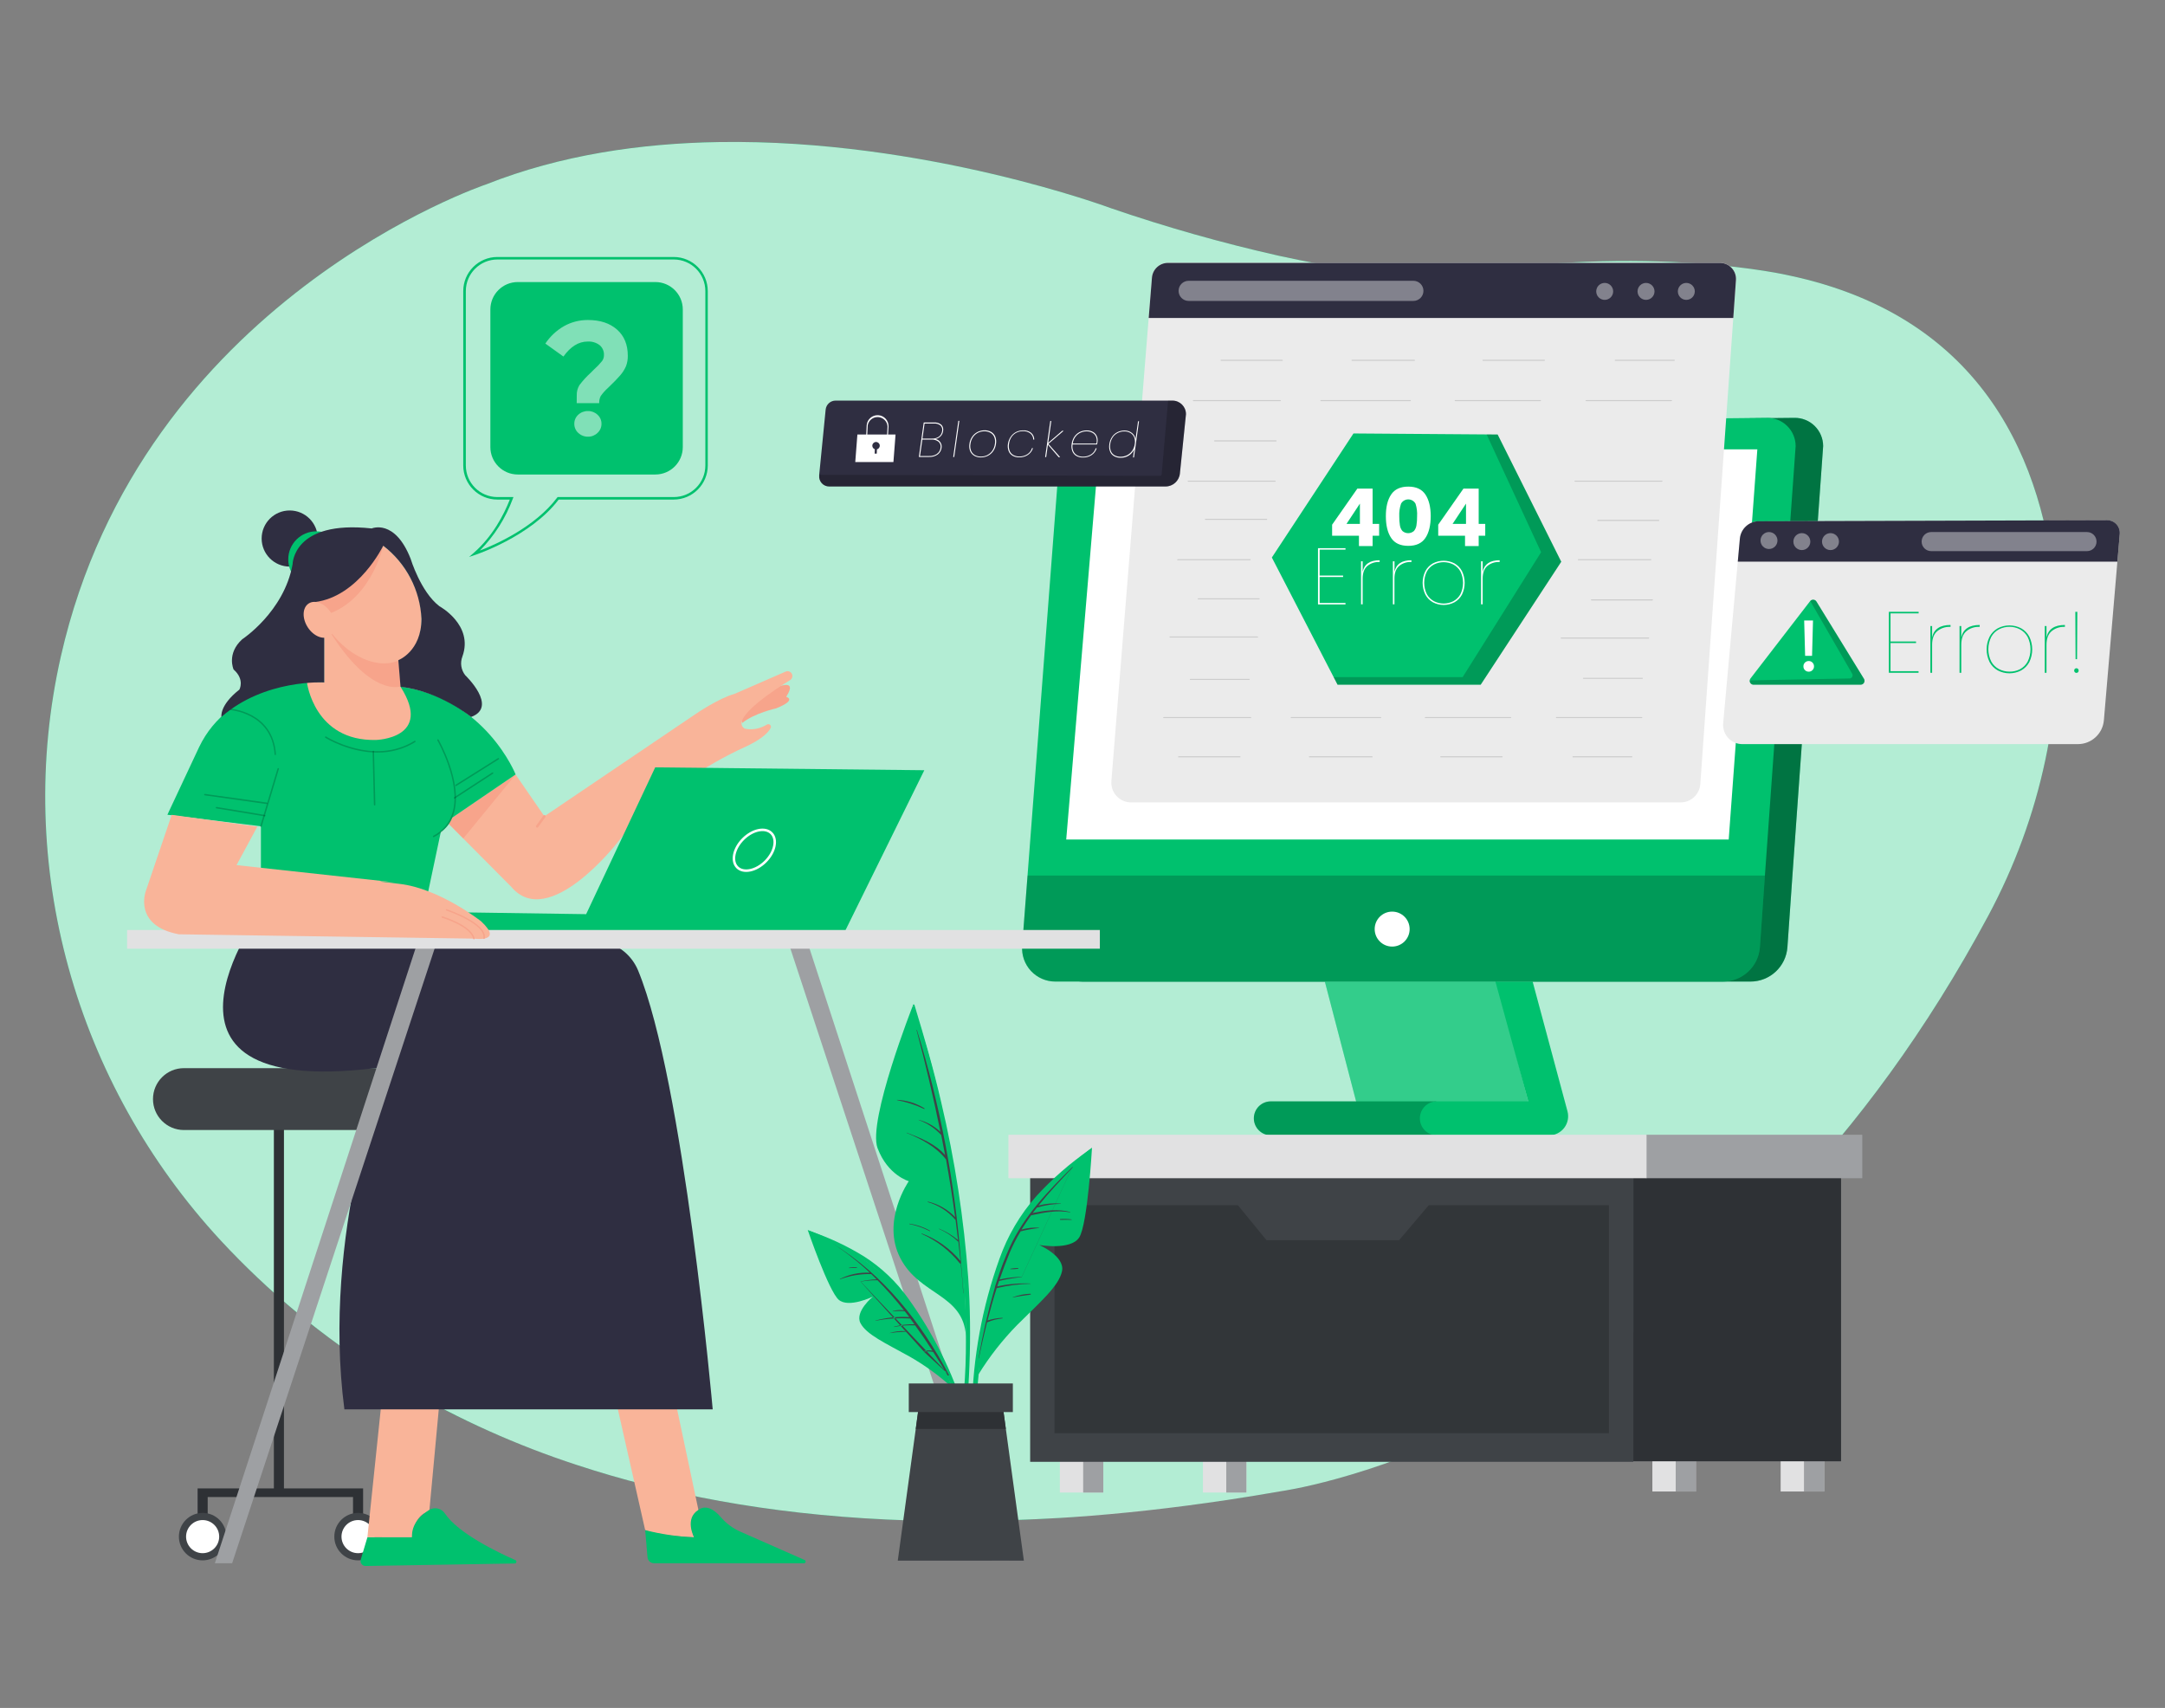 <?xml version="1.0" encoding="UTF-8" standalone="no"?>
<!DOCTYPE svg PUBLIC "-//W3C//DTD SVG 1.1//EN" "http://www.w3.org/Graphics/SVG/1.1/DTD/svg11.dtd">
<!-- Created with Vectornator (http://vectornator.io/) -->
<svg height="100%" stroke-miterlimit="10" style="fill-rule:nonzero;clip-rule:evenodd;stroke-linecap:round;stroke-linejoin:round;" version="1.1" viewBox="0 0 865.76 682.89" width="100%" xml:space="preserve" xmlns="http://www.w3.org/2000/svg" xmlns:xlink="http://www.w3.org/1999/xlink">
<rect x="0" y="0" width="865.76" height="682.89" fill="#808080" stroke="none"/>
<defs/>
<g id="Untitled">
<g fill="#000000" opacity="1" stroke="none">
<path d="M435.669 335.175L437.345 340.284L439.097 335.175L440.251 335.175L437.884 341.45L436.759 341.45L434.444 335.175L435.669 335.175Z"/>
<path d="M441.528 335.509L441.528 334.7C442.29 334.626 442.821 334.502 443.122 334.328C443.423 334.154 443.648 333.743 443.796 333.095L444.628 333.095L444.628 341.45L443.503 341.45L443.503 335.509L441.528 335.509Z"/>
</g>
<path d="M795.06 366.19C683.92 573.4 512.52 596.13 512.52 596.13C484.915 601.032 457.074 604.5 429.11 606.52C427.34 606.65 425.56 606.77 423.79 606.87C246.06 618 144.61 556.9 88.28 496C30.16 433.21 5.42 345.9 24.34 262.44C56.71 119.73 194.45 73.71 194.45 73.71C224.25 61.91 256.45 57.28 287.52 56.8C370 55.49 444.37 83.29 444.37 83.29C466.297 90.81 488.617 97.133 511.23 102.23C557.29 112.39 579.16 110.23 579.16 110.23C660.09 97.09 715.34 110.12 715.34 110.12C794.07 126.79 817.45 185.82 822 237.86C825.87 282.3 816.14 326.89 795.06 366.19Z" fill="#00c16e" fill-rule="nonzero" opacity="1" stroke="none"/>
<path d="M795.06 366.19C695.83 551.19 548.56 589.19 518.14 595.19C514.49 595.91 512.52 596.19 512.52 596.19C505.26 597.457 498.107 598.623 491.06 599.69L490.29 599.8C468.957 602.987 448.563 605.247 429.11 606.58C427.34 606.71 425.56 606.83 423.79 606.92C411.263 607.64 399.103 608.057 387.31 608.17L386.52 608.17C375.48 608.25 364.763 608.04 354.37 607.54C306.83 605.29 265.88 597.35 230.63 585.72C206.728 577.92 183.722 567.602 162 554.94C161.68 554.78 161.37 554.59 161.05 554.39C158.39 552.84 155.75 551.23 153.18 549.62C129.268 534.7 107.443 516.669 88.28 496C30.16 433.21 5.42 345.9 24.34 262.44C56.71 119.73 194.45 73.71 194.45 73.71C224.25 61.91 256.45 57.28 287.53 56.8C370 55.49 444.37 83.29 444.37 83.29C466.297 90.81 488.617 97.133 511.23 102.23C557.29 112.39 579.16 110.23 579.16 110.23C660.09 97.09 715.35 110.12 715.35 110.12C794.07 126.74 817.45 185.77 821.99 237.81C825.87 282.3 816.14 326.89 795.06 366.19Z" fill="#ffffff" fill-rule="nonzero" opacity="0.7" stroke="none"/>
<path d="M729.06 178.33L716.77 350.07L714.77 378.71C714.219 386.46 707.769 392.464 700 392.46L433 392.46C429.307 392.462 425.779 390.925 423.265 388.22C420.751 385.514 419.477 381.883 419.75 378.2L421.9 350.07L434.57 184.24C435.187 176.149 441.886 169.871 450 169.78L717.59 167.07C720.608 167.03 723.517 168.197 725.67 170.311C727.824 172.425 729.044 175.312 729.06 178.33Z" fill="#00c16e" fill-rule="nonzero" opacity="1" stroke="none"/>
<path d="M729.06 178.33L716.77 350.07L714.77 378.71C714.219 386.46 707.769 392.464 700 392.46L433 392.46C429.307 392.462 425.779 390.925 423.265 388.22C420.751 385.514 419.477 381.883 419.75 378.2L421.9 350.07L434.57 184.24C435.187 176.149 441.886 169.871 450 169.78L717.59 167.07C720.608 167.03 723.517 168.197 725.67 170.311C727.824 172.425 729.044 175.312 729.06 178.33Z" fill="#000000" fill-rule="nonzero" opacity="0.4" stroke="none"/>
<path d="M423.82 582.78L441.2 582.78L441.2 582.78L441.2 596.77L441.2 596.77L423.82 596.77L423.82 596.77L423.82 582.78L423.82 582.78Z" fill="#e1e1e2" fill-rule="nonzero" opacity="1" stroke="none"/>
<path d="M433.15 582.78L441.2 582.78L441.2 582.78L441.2 596.77L441.2 596.77L433.15 596.77L433.15 596.77L433.15 582.78L433.15 582.78Z" fill="#9ea0a3" fill-rule="nonzero" opacity="1" stroke="none"/>
<path d="M481.05 582.78L498.43 582.78L498.43 582.78L498.43 596.77L498.43 596.77L481.05 596.77L481.05 596.77L481.05 582.78L481.05 582.78Z" fill="#e1e1e2" fill-rule="nonzero" opacity="1" stroke="none"/>
<path d="M490.37 582.78L498.42 582.78L498.42 582.78L498.42 596.77L498.42 596.77L490.37 596.77L490.37 596.77L490.37 582.78L490.37 582.78Z" fill="#9ea0a3" fill-rule="nonzero" opacity="1" stroke="none"/>
<path d="M660.77 582.36L678.15 582.36L678.15 582.36L678.15 596.35L678.15 596.35L660.77 596.35L660.77 596.35L660.77 582.36L660.77 582.36Z" fill="#e1e1e2" fill-rule="nonzero" opacity="1" stroke="none"/>
<path d="M670.1 582.36L678.15 582.36L678.15 582.36L678.15 596.35L678.15 596.35L670.1 596.35L670.1 596.35L670.1 582.36L670.1 582.36Z" fill="#9ea0a3" fill-rule="nonzero" opacity="1" stroke="none"/>
<path d="M712.06 582.36L729.44 582.36L729.44 582.36L729.44 596.35L729.44 596.35L712.06 596.35L712.06 596.35L712.06 582.36L712.06 582.36Z" fill="#e1e1e2" fill-rule="nonzero" opacity="1" stroke="none"/>
<path d="M721.39 582.36L729.44 582.36L729.44 582.36L729.44 596.35L729.44 596.35L721.39 596.35L721.39 596.35L721.39 582.36L721.39 582.36Z" fill="#9ea0a3" fill-rule="nonzero" opacity="1" stroke="none"/>
<path d="M411.95 467.91L653.14 467.91L653.14 467.91L653.14 584.48L653.14 584.48L411.95 584.48L411.95 584.48L411.95 467.91L411.95 467.91Z" fill="#3f4347" fill-rule="nonzero" opacity="1" stroke="none"/>
<path d="M653.14 467.49L736.22 467.49L736.22 467.49L736.22 584.27L736.22 584.27L653.14 584.27L653.14 584.27L653.14 467.49L653.14 467.49Z" fill="#2e3135" fill-rule="nonzero" opacity="1" stroke="none"/>
<path d="M598.57 392.46L529.79 392.46L542.95 442.89L611.82 443.12L598.57 392.46Z" fill="#00c16e" fill-rule="nonzero" opacity="1" stroke="none"/>
<path d="M598.57 392.46L529.79 392.46L542.95 442.89L555.759 442.933L611.82 443.12L598.57 392.46Z" fill="#ffffff" fill-rule="nonzero" opacity="0.2" stroke="none"/>
<path d="M658.23 453.71L744.7 453.71L744.7 453.71L744.7 471.09L744.7 471.09L658.23 471.09L658.23 471.09L658.23 453.71L658.23 453.71Z" fill="#9ea0a3" fill-rule="nonzero" opacity="1" stroke="none"/>
<path d="M571.33 481.9L559.47 495.89L506.48 495.89L495.04 481.9L421.7 481.9L421.7 573.03L643.39 573.03L643.39 481.9L571.33 481.9Z" fill="#000000" fill-rule="nonzero" opacity="0.2" stroke="none"/>
<path d="M508.18 440.36L574.3 440.36L574.3 440.36L574.3 453.92L574.3 453.92L508.18 453.92C504.436 453.92 501.4 450.884 501.4 447.14L501.4 447.14C501.4 443.396 504.436 440.36 508.18 440.36Z" fill="#00c16e" fill-rule="nonzero" opacity="1" stroke="none"/>
<path d="M508.18 440.36L574.3 440.36L574.3 440.36L574.3 453.92L574.3 453.92L508.18 453.92C504.436 453.92 501.4 450.884 501.4 447.14L501.4 447.14C501.4 443.396 504.436 440.36 508.18 440.36Z" fill="#000000" fill-rule="nonzero" opacity="0.2" stroke="none"/>
<path d="M598 392.46L611.14 440.36L574.59 440.36C570.834 440.36 567.79 443.404 567.79 447.16L567.79 447.16C567.796 450.912 570.838 453.95 574.59 453.95L619.44 453.95C621.816 453.95 624.057 452.845 625.503 450.96C626.949 449.075 627.436 446.625 626.82 444.33L612.88 392.46L598 392.46Z" fill="#00c16e" fill-rule="nonzero" opacity="1" stroke="none"/>
<path d="M718.06 178.33L707.741 322.53L705.77 350.07L703.77 378.71C703.219 386.46 696.769 392.464 689 392.46L422 392.46C418.307 392.462 414.779 390.925 412.265 388.22C409.751 385.514 408.477 381.883 408.75 378.2L410.9 350.07L423.57 184.24C424.187 176.149 430.886 169.871 439 169.78L706.59 167.07C709.608 167.03 712.517 168.197 714.67 170.311C716.824 172.425 718.044 175.312 718.06 178.33Z" fill="#00c16e" fill-rule="nonzero" opacity="1" stroke="none"/>
<path d="M705.77 350.07L703.77 378.71C703.219 386.46 696.769 392.464 689 392.46L422 392.46C418.307 392.462 414.779 390.925 412.265 388.22C409.751 385.514 408.477 381.883 408.75 378.2L410.9 350.07L705.77 350.07Z" fill="#000000" fill-rule="nonzero" opacity="0.2" stroke="none"/>
<path d="M549.72 371.48C549.72 367.62 552.85 364.49 556.71 364.49C560.57 364.49 563.7 367.62 563.7 371.48C563.7 375.34 560.57 378.47 556.71 378.47C552.85 378.47 549.72 375.34 549.72 371.48Z" fill="#ffffff" fill-rule="nonzero" opacity="1" stroke="none"/>
<path d="M426.37 335.66L691.29 335.66L702.74 179.67L439.51 179.67L426.37 335.66Z" fill="#ffffff" fill-rule="nonzero" opacity="1" stroke="none"/>
<path d="M694.19 112L693.12 127.15L679.94 313.49C679.646 317.62 676.21 320.82 672.07 320.82L452.3 320.82C450.097 320.821 447.994 319.902 446.499 318.284C445.004 316.665 444.254 314.496 444.43 312.3L459.35 127.11L460.65 110.98C460.921 107.641 463.71 105.069 467.06 105.07L687.78 105.07C689.573 105.067 691.286 105.814 692.503 107.131C693.721 108.447 694.332 110.213 694.19 112Z" fill="#ebebeb" fill-rule="nonzero" opacity="1" stroke="none"/>
<path d="M694.19 112L693.12 127.15L459.35 127.15L460.65 111.02C460.921 107.681 463.71 105.109 467.06 105.11L687.78 105.11C689.566 105.108 691.271 105.85 692.488 107.157C693.704 108.464 694.321 110.219 694.19 112Z" fill="#2f2e41" fill-rule="nonzero" opacity="1" stroke="none"/>
<path d="M475.33 112.27L565.19 112.27C567.416 112.27 569.22 114.074 569.22 116.3L569.22 116.29C569.22 118.516 567.416 120.32 565.19 120.32L475.33 120.32C473.104 120.32 471.3 118.516 471.3 116.29L471.3 116.3C471.3 114.074 473.104 112.27 475.33 112.27Z" fill="#ffffff" fill-rule="nonzero" opacity="0.4" stroke="none"/>
<path d="M638.31 116.51C638.31 114.638 639.828 113.12 641.7 113.12C643.572 113.12 645.09 114.638 645.09 116.51C645.09 118.382 643.572 119.9 641.7 119.9C639.828 119.9 638.31 118.382 638.31 116.51Z" fill="#ffffff" fill-rule="nonzero" opacity="0.4" stroke="none"/>
<path d="M654.84 116.51C654.84 114.638 656.358 113.12 658.23 113.12C660.102 113.12 661.62 114.638 661.62 116.51C661.62 118.382 660.102 119.9 658.23 119.9C656.358 119.9 654.84 118.382 654.84 116.51Z" fill="#ffffff" fill-rule="nonzero" opacity="0.4" stroke="none"/>
<path d="M670.95 116.51C670.95 114.638 672.468 113.12 674.34 113.12C676.212 113.12 677.73 114.638 677.73 116.51C677.73 118.382 676.212 119.9 674.34 119.9C672.468 119.9 670.95 118.382 670.95 116.51Z" fill="#ffffff" fill-rule="nonzero" opacity="0.4" stroke="none"/>
<path d="M669.46 144.28L645.92 144.28C645.863 144.28 645.808 144.257 645.768 144.215C645.728 144.173 645.707 144.117 645.71 144.06C645.71 143.944 645.804 143.85 645.92 143.85L669.46 143.85C669.548 143.831 669.638 143.867 669.689 143.942C669.739 144.016 669.739 144.114 669.689 144.188C669.638 144.263 669.548 144.299 669.46 144.28Z" fill="#cccccc" fill-rule="nonzero" opacity="1" stroke="none"/>
<path d="M617.64 144.28L593.1 144.28C593.012 144.299 592.922 144.263 592.871 144.188C592.821 144.114 592.821 144.016 592.871 143.942C592.922 143.867 593.012 143.831 593.1 143.85L617.64 143.85C617.741 143.872 617.813 143.961 617.813 144.065C617.813 144.169 617.741 144.258 617.64 144.28Z" fill="#cccccc" fill-rule="nonzero" opacity="1" stroke="none"/>
<path d="M565.65 144.28L540.65 144.28C540.593 144.28 540.538 144.257 540.498 144.215C540.458 144.173 540.437 144.117 540.44 144.06C540.44 143.944 540.534 143.85 540.65 143.85L565.65 143.85C565.751 143.872 565.823 143.961 565.823 144.065C565.823 144.169 565.751 144.258 565.65 144.28Z" fill="#cccccc" fill-rule="nonzero" opacity="1" stroke="none"/>
<path d="M512.83 144.28L488.25 144.28C488.149 144.258 488.077 144.169 488.077 144.065C488.077 143.961 488.149 143.872 488.25 143.85L512.83 143.85C512.931 143.872 513.003 143.961 513.003 144.065C513.003 144.169 512.931 144.258 512.83 144.28Z" fill="#cccccc" fill-rule="nonzero" opacity="1" stroke="none"/>
<path d="M652.51 302.81L629 302.81C628.899 302.788 628.827 302.699 628.827 302.595C628.827 302.491 628.899 302.402 629 302.38L652.55 302.38C652.607 302.38 652.662 302.403 652.702 302.445C652.742 302.487 652.763 302.543 652.76 302.6C652.761 302.663 652.734 302.724 652.685 302.765C652.637 302.805 652.572 302.822 652.51 302.81Z" fill="#cccccc" fill-rule="nonzero" opacity="1" stroke="none"/>
<path d="M600.68 302.81L576.14 302.81C576.024 302.81 575.93 302.716 575.93 302.6C575.927 302.543 575.948 302.487 575.988 302.445C576.028 302.403 576.083 302.38 576.14 302.38L600.68 302.38C600.737 302.38 600.792 302.403 600.832 302.445C600.872 302.487 600.893 302.543 600.89 302.6C600.89 302.716 600.796 302.81 600.68 302.81Z" fill="#cccccc" fill-rule="nonzero" opacity="1" stroke="none"/>
<path d="M548.69 302.81L523.69 302.81C523.602 302.829 523.512 302.793 523.461 302.718C523.411 302.644 523.411 302.546 523.461 302.472C523.512 302.397 523.602 302.361 523.69 302.38L548.69 302.38C548.747 302.38 548.802 302.403 548.842 302.445C548.882 302.487 548.903 302.543 548.9 302.6C548.9 302.716 548.806 302.81 548.69 302.81Z" fill="#cccccc" fill-rule="nonzero" opacity="1" stroke="none"/>
<path d="M495.87 302.81L471.3 302.81C471.184 302.81 471.09 302.716 471.09 302.6C471.087 302.543 471.108 302.487 471.148 302.445C471.188 302.403 471.243 302.38 471.3 302.38L495.87 302.38C495.927 302.38 495.982 302.403 496.022 302.445C496.062 302.487 496.083 302.543 496.08 302.6C496.08 302.716 495.986 302.81 495.87 302.81Z" fill="#cccccc" fill-rule="nonzero" opacity="1" stroke="none"/>
<path d="M668.4 160.38L634.27 160.38C634.154 160.38 634.06 160.286 634.06 160.17C634.06 160.054 634.154 159.96 634.27 159.96L668.4 159.96C668.516 159.96 668.61 160.054 668.61 160.17C668.61 160.286 668.516 160.38 668.4 160.38Z" fill="#cccccc" fill-rule="nonzero" opacity="1" stroke="none"/>
<path d="M616 160.38L581.9 160.38C581.784 160.38 581.69 160.286 581.69 160.17C581.69 160.054 581.784 159.96 581.9 159.96L616 159.96C616.116 159.96 616.21 160.054 616.21 160.17C616.21 160.286 616.116 160.38 616 160.38Z" fill="#cccccc" fill-rule="nonzero" opacity="1" stroke="none"/>
<path d="M564 160.38L528.21 160.38C528.094 160.38 528 160.286 528 160.17C528 160.054 528.094 159.96 528.21 159.96L564 159.96C564.116 159.96 564.21 160.054 564.21 160.17C564.21 160.286 564.116 160.38 564 160.38Z" fill="#cccccc" fill-rule="nonzero" opacity="1" stroke="none"/>
<path d="M512 160.38L477.23 160.38C477.114 160.38 477.02 160.286 477.02 160.17C477.02 160.054 477.114 159.96 477.23 159.96L512 159.96C512.116 159.96 512.21 160.054 512.21 160.17C512.21 160.286 512.116 160.38 512 160.38Z" fill="#cccccc" fill-rule="nonzero" opacity="1" stroke="none"/>
<path d="M656.54 287.12L622.4 287.12C622.284 287.12 622.19 287.026 622.19 286.91C622.195 286.796 622.286 286.705 622.4 286.7L656.54 286.7C656.654 286.705 656.745 286.796 656.75 286.91C656.75 287.026 656.656 287.12 656.54 287.12Z" fill="#cccccc" fill-rule="nonzero" opacity="1" stroke="none"/>
<path d="M604.1 287.12L570 287.12C569.884 287.12 569.79 287.026 569.79 286.91C569.79 286.794 569.884 286.7 570 286.7L604.1 286.7C604.218 286.7 604.315 286.792 604.32 286.91C604.32 286.967 604.297 287.022 604.255 287.062C604.213 287.102 604.157 287.123 604.1 287.12Z" fill="#cccccc" fill-rule="nonzero" opacity="1" stroke="none"/>
<path d="M552.11 287.12L516.35 287.12C516.293 287.123 516.237 287.102 516.195 287.062C516.153 287.022 516.13 286.967 516.13 286.91C516.135 286.792 516.232 286.7 516.35 286.7L552.11 286.7C552.228 286.7 552.325 286.792 552.33 286.91C552.33 286.967 552.307 287.022 552.265 287.062C552.223 287.102 552.167 287.123 552.11 287.12Z" fill="#cccccc" fill-rule="nonzero" opacity="1" stroke="none"/>
<path d="M500.13 287.12L465.36 287.12C465.244 287.12 465.15 287.026 465.15 286.91C465.155 286.796 465.246 286.705 465.36 286.7L500.13 286.7C500.244 286.705 500.335 286.796 500.34 286.91C500.34 287.026 500.246 287.12 500.13 287.12Z" fill="#cccccc" fill-rule="nonzero" opacity="1" stroke="none"/>
<path d="M509.87 192.6L475.11 192.6C475.009 192.578 474.937 192.489 474.937 192.385C474.937 192.281 475.009 192.192 475.11 192.17L509.87 192.17C509.958 192.151 510.048 192.187 510.099 192.262C510.149 192.336 510.149 192.434 510.099 192.508C510.048 192.583 509.958 192.619 509.87 192.6Z" fill="#cccccc" fill-rule="nonzero" opacity="1" stroke="none"/>
<path d="M499.91 224L470.91 224C470.809 223.978 470.737 223.889 470.737 223.785C470.737 223.681 470.809 223.592 470.91 223.57L499.91 223.57C500.026 223.57 500.12 223.664 500.12 223.78C500.123 223.837 500.102 223.893 500.062 223.935C500.022 223.977 499.967 224 499.91 224Z" fill="#cccccc" fill-rule="nonzero" opacity="1" stroke="none"/>
<path d="M502.88 254.91L467.88 254.91C467.762 254.91 467.665 254.818 467.66 254.7C467.66 254.643 467.683 254.588 467.725 254.548C467.767 254.508 467.823 254.487 467.88 254.49L502.88 254.49C502.996 254.49 503.09 254.584 503.09 254.7C503.085 254.814 502.994 254.905 502.88 254.91Z" fill="#cccccc" fill-rule="nonzero" opacity="1" stroke="none"/>
<path d="M659.29 255.33L624.29 255.33C624.174 255.33 624.08 255.236 624.08 255.12C624.08 255.004 624.174 254.91 624.29 254.91L659.29 254.91C659.406 254.91 659.5 255.004 659.5 255.12C659.5 255.236 659.406 255.33 659.29 255.33Z" fill="#cccccc" fill-rule="nonzero" opacity="1" stroke="none"/>
<path d="M499.49 271.86L476 271.86C475.884 271.86 475.79 271.766 475.79 271.65C475.79 271.534 475.884 271.44 476 271.44L499.53 271.44C499.644 271.445 499.735 271.536 499.74 271.65C499.741 271.713 499.714 271.774 499.665 271.815C499.617 271.855 499.552 271.872 499.49 271.86Z" fill="#cccccc" fill-rule="nonzero" opacity="1" stroke="none"/>
<path d="M656.75 271.44L633.22 271.44C633.104 271.44 633.01 271.346 633.01 271.23C633.01 271.114 633.104 271.02 633.22 271.02L656.75 271.02C656.866 271.02 656.96 271.114 656.96 271.23C656.96 271.346 656.866 271.44 656.75 271.44Z" fill="#cccccc" fill-rule="nonzero" opacity="1" stroke="none"/>
<path d="M660.14 224L631.14 224C631.039 223.978 630.967 223.889 630.967 223.785C630.967 223.681 631.039 223.592 631.14 223.57L660.14 223.57C660.256 223.57 660.35 223.664 660.35 223.78C660.353 223.837 660.332 223.893 660.292 223.935C660.252 223.977 660.197 224 660.14 224Z" fill="#cccccc" fill-rule="nonzero" opacity="1" stroke="none"/>
<path d="M664.59 192.6L629.83 192.6C629.714 192.6 629.62 192.506 629.62 192.39C629.617 192.333 629.638 192.277 629.678 192.235C629.718 192.193 629.773 192.17 629.83 192.17L664.59 192.17C664.647 192.17 664.702 192.193 664.742 192.235C664.782 192.277 664.803 192.333 664.8 192.39C664.8 192.506 664.706 192.6 664.59 192.6Z" fill="#cccccc" fill-rule="nonzero" opacity="1" stroke="none"/>
<path d="M663.32 208.28L638.94 208.28C638.824 208.28 638.73 208.186 638.73 208.07C638.73 207.954 638.824 207.86 638.94 207.86L663.32 207.86C663.436 207.86 663.53 207.954 663.53 208.07C663.53 208.186 663.436 208.28 663.32 208.28Z" fill="#cccccc" fill-rule="nonzero" opacity="1" stroke="none"/>
<path d="M506.48 207.86L482.11 207.86C482.022 207.879 481.932 207.843 481.881 207.768C481.831 207.694 481.831 207.596 481.881 207.522C481.932 207.447 482.022 207.411 482.11 207.43L506.48 207.43C506.568 207.411 506.658 207.447 506.709 207.522C506.759 207.596 506.759 207.694 506.709 207.768C506.658 207.843 506.568 207.879 506.48 207.86Z" fill="#cccccc" fill-rule="nonzero" opacity="1" stroke="none"/>
<path d="M503.52 239.65L479.14 239.65C479.024 239.65 478.93 239.556 478.93 239.44C478.93 239.324 479.024 239.23 479.14 239.23L503.52 239.23C503.636 239.23 503.73 239.324 503.73 239.44C503.725 239.554 503.634 239.645 503.52 239.65Z" fill="#cccccc" fill-rule="nonzero" opacity="1" stroke="none"/>
<path d="M660.78 240.07L636.4 240.07C636.284 240.07 636.19 239.976 636.19 239.86C636.19 239.744 636.284 239.65 636.4 239.65L660.78 239.65C660.896 239.65 660.99 239.744 660.99 239.86C660.99 239.976 660.896 240.07 660.78 240.07Z" fill="#cccccc" fill-rule="nonzero" opacity="1" stroke="none"/>
<path d="M510.29 176.49L485.71 176.49C485.594 176.49 485.5 176.396 485.5 176.28C485.5 176.164 485.594 176.07 485.71 176.07L510.29 176.07C510.406 176.07 510.5 176.164 510.5 176.28C510.5 176.396 510.406 176.49 510.29 176.49Z" fill="#cccccc" fill-rule="nonzero" opacity="1" stroke="none"/>
<path d="M624.32 224.6L592.11 273.77L534.88 273.77L533.31 270.73L508.6 222.91L541.24 173.31L594.48 173.7L598.89 173.74L624.32 224.6Z" fill="#00c16e" fill-rule="nonzero" opacity="1" stroke="none"/>
<path d="M624.32 224.6L592.11 273.77L534.88 273.77L533.31 270.73L584.9 270.73L616.27 220.79L594.48 173.7L598.89 173.74L624.32 224.6Z" fill="#000000" fill-rule="nonzero" opacity="0.2" stroke="none"/>
<path d="M847.66 213.56L846.72 224.56L841.32 288C840.853 293.385 836.346 297.519 830.94 297.52L696.71 297.52C694.558 297.52 692.506 296.616 691.054 295.027C689.603 293.439 688.886 291.313 689.08 289.17L694.92 224.61L695.75 215.45C696.096 211.501 699.395 208.466 703.36 208.45L842.62 208.05C844.041 208.047 845.398 208.643 846.357 209.692C847.317 210.74 847.789 212.145 847.66 213.56Z" fill="#ebebeb" fill-rule="nonzero" opacity="1" stroke="none"/>
<path d="M847.66 213.56L846.72 224.56L694.92 224.56L695.75 215.4C696.096 211.451 699.395 208.416 703.36 208.4L842.62 208C844.051 207.996 845.416 208.598 846.377 209.658C847.338 210.718 847.805 212.136 847.66 213.56Z" fill="#2f2e41" fill-rule="nonzero" opacity="1" stroke="none"/>
<path d="M772.25 212.73L834.57 212.73C836.674 212.73 838.38 214.436 838.38 216.54L838.38 216.55C838.38 218.654 836.674 220.36 834.57 220.36L772.25 220.36C770.146 220.36 768.44 218.654 768.44 216.55L768.44 216.54C768.44 214.436 770.146 212.73 772.25 212.73Z" fill="#ffffff" fill-rule="nonzero" opacity="0.4" stroke="none"/>
<path d="M704.01 216.12C704.01 214.248 705.528 212.73 707.4 212.73C709.272 212.73 710.79 214.248 710.79 216.12C710.79 217.992 709.272 219.51 707.4 219.51C705.528 219.51 704.01 217.992 704.01 216.12Z" fill="#ffffff" fill-rule="nonzero" opacity="0.4" stroke="none"/>
<path d="M717.15 216.55C717.15 214.678 718.668 213.16 720.54 213.16C722.412 213.16 723.93 214.678 723.93 216.55C723.93 218.422 722.412 219.94 720.54 219.94C718.668 219.94 717.15 218.422 717.15 216.55Z" fill="#ffffff" fill-rule="nonzero" opacity="0.4" stroke="none"/>
<path d="M728.6 216.55C728.6 214.678 730.118 213.16 731.99 213.16C733.862 213.16 735.38 214.678 735.38 216.55C735.38 218.422 733.862 219.94 731.99 219.94C730.118 219.94 728.6 218.422 728.6 216.55Z" fill="#ffffff" fill-rule="nonzero" opacity="0.4" stroke="none"/>
<path d="M744.05 273.77L701.23 273.77C700.787 273.77 700.366 273.581 700.072 273.251C699.778 272.92 699.639 272.48 699.69 272.04C699.723 271.76 699.83 271.495 700 271.27L723.83 240.37L723.89 240.3C724.214 239.928 724.696 239.733 725.188 239.775C725.68 239.816 726.122 240.089 726.38 240.51L745.38 271.41C745.674 271.89 745.685 272.491 745.409 272.981C745.133 273.471 744.613 273.773 744.05 273.77Z" fill="#00c16e" fill-rule="nonzero" opacity="1" stroke="none"/>
<path d="M744.05 273.77L701.23 273.77C700.787 273.77 700.366 273.581 700.072 273.251C699.778 272.92 699.639 272.48 699.69 272.04L739.6 271.27C740.046 271.263 740.455 271.019 740.675 270.631C740.895 270.242 740.893 269.767 740.67 269.38C740.67 269.38 741.061 270.058 736.866 262.788C732.671 255.518 723.89 240.3 723.89 240.3C724.214 239.928 724.696 239.733 725.188 239.775C725.68 239.816 726.122 240.089 726.38 240.51L745.38 271.41C745.674 271.89 745.685 272.491 745.409 272.981C745.133 273.471 744.613 273.773 744.05 273.77Z" fill="#000000" fill-rule="nonzero" opacity="0.2" stroke="none"/>
<path d="M474.26 165.59L471.83 189.33C471.528 192.273 469.048 194.51 466.09 194.51L331.59 194.51C330.456 194.516 329.373 194.04 328.61 193.201C327.847 192.362 327.477 191.238 327.59 190.11L327.59 189.85L330.17 163.77C330.376 161.718 332.108 160.16 334.17 160.17L468.84 160.17C471.833 160.17 474.26 162.597 474.26 165.59Z" fill="#2f2e41" fill-rule="nonzero" opacity="1" stroke="none"/>
<path d="M474.26 165.59L471.83 189.33C471.528 192.273 469.048 194.51 466.09 194.51L331.6 194.51C330.466 194.516 329.383 194.04 328.62 193.201C327.857 192.362 327.487 191.238 327.6 190.11L327.6 189.85L463.86 190.27C464.213 190.271 464.509 190.002 464.54 189.65L467.12 160.17L468.81 160.17C470.253 160.162 471.639 160.73 472.662 161.747C473.685 162.764 474.26 164.147 474.26 165.59Z" fill="#000000" fill-rule="nonzero" opacity="0.2" stroke="none"/>
<path d="M354.93 174.09L354.93 174.09C354.872 174.088 354.818 174.061 354.781 174.018C354.743 173.974 354.724 173.917 354.73 173.86L354.92 170.49C354.788 168.482 353.184 166.884 351.176 166.76C349.167 166.636 347.379 168.023 347 170L346.81 173.79C346.8 173.905 346.706 173.995 346.59 174C346.532 173.998 346.478 173.971 346.441 173.928C346.403 173.884 346.384 173.827 346.39 173.77L346.58 169.98C346.8 167.633 348.838 165.88 351.191 166.015C353.545 166.15 355.37 168.123 355.32 170.48L355.12 173.85C355.128 173.907 355.113 173.966 355.077 174.011C355.041 174.057 354.988 174.085 354.93 174.09Z" fill="#ffffff" fill-rule="nonzero" opacity="1" stroke="none"/>
<path d="M342.86 173.74L342.01 184.74L357.27 184.74L358.12 173.74L342.86 173.74ZM350.68 179.62L350.61 181.38L349.76 181.38L349.83 179.61C349.212 179.402 348.805 178.812 348.83 178.16C348.853 177.39 349.459 176.765 350.228 176.717C350.996 176.67 351.674 177.216 351.792 177.977C351.909 178.738 351.427 179.464 350.68 179.65L350.68 179.62Z" fill="#ffffff" fill-rule="nonzero" opacity="1" stroke="none"/>
<path d="M403.26 453.71L658.44 453.71L658.44 453.71L658.44 471.09L658.44 471.09L403.26 471.09L403.26 471.09L403.26 453.71L403.26 453.71Z" fill="#e1e1e2" fill-rule="nonzero" opacity="1" stroke="none"/>
<path d="M532.7 214.19L532.7 209.79L542.79 195.36L548.89 195.36L548.89 209.47L551.5 209.47L551.5 214.19L548.89 214.19L548.89 218.34L543.43 218.34L543.43 214.19L532.7 214.19ZM543.81 201.36L538.45 209.47L543.81 209.47L543.81 201.36Z" fill="#ffffff" fill-rule="nonzero" opacity="1" stroke="none"/>
<path d="M556.31 197.72C557.72 195.61 560.01 194.56 563.16 194.56C566.31 194.56 568.59 195.61 570 197.72C571.41 199.83 572.13 202.72 572.13 206.37C572.13 210.02 571.42 212.98 570 215.09C568.58 217.2 566.31 218.25 563.16 218.25C560.01 218.25 557.72 217.2 556.31 215.09C554.9 212.98 554.19 210.09 554.19 206.37C554.19 202.65 554.89 199.83 556.31 197.72ZM566.06 201.41C565.484 200.342 564.369 199.676 563.155 199.676C561.941 199.676 560.826 200.342 560.25 201.41C559.709 203.019 559.472 204.714 559.55 206.41C559.53 207.612 559.613 208.813 559.8 210C559.913 210.845 560.259 211.641 560.8 212.3C562.121 213.471 564.109 213.471 565.43 212.3C565.971 211.641 566.317 210.845 566.43 210C566.617 208.813 566.7 207.612 566.68 206.41C566.784 204.719 566.574 203.024 566.06 201.41Z" fill="#ffffff" fill-rule="nonzero" opacity="1" stroke="none"/>
<path d="M575.13 214.19L575.13 209.79L585.22 195.36L591.31 195.36L591.31 209.47L593.93 209.47L593.93 214.19L591.31 214.19L591.31 218.34L585.85 218.34L585.85 214.19L575.13 214.19ZM586.24 201.36L580.87 209.47L586.24 209.47L586.24 201.36Z" fill="#ffffff" fill-rule="nonzero" opacity="1" stroke="none"/>
<path d="M527.71 219.76L527.71 230.13L537.09 230.13L537.09 230.71L527.71 230.71L527.71 241.08L538.05 241.08L538.05 241.66L527.05 241.66L527.05 219.18L538.05 219.18L538.05 219.76L527.71 219.76Z" fill="#ffffff" fill-rule="nonzero" opacity="1" stroke="none"/>
<path d="M551.71 224L551.71 224.7L551.43 224.7C549.75 224.655 548.11 225.216 546.81 226.28C545.55 227.33 544.91 229.03 544.91 231.37L544.91 241.62L544.27 241.62L544.27 224.42L544.91 224.42L544.91 228.6C545.59 225.533 547.857 224 551.71 224Z" fill="#ffffff" fill-rule="nonzero" opacity="1" stroke="none"/>
<path d="M564.42 224L564.42 224.7L564.13 224.7C562.453 224.65 560.814 225.212 559.52 226.28C558.253 227.333 557.62 229.03 557.62 231.37L557.62 241.62L557 241.62L557 224.42L557.64 224.42L557.64 228.6C558.307 225.533 560.567 224 564.42 224Z" fill="#ffffff" fill-rule="nonzero" opacity="1" stroke="none"/>
<path d="M573 240.81C571.727 240.099 570.686 239.037 570 237.75C568.533 234.781 568.533 231.299 570 228.33C570.688 227.043 571.729 225.978 573 225.26C575.699 223.846 578.921 223.846 581.62 225.26C582.89 225.979 583.931 227.043 584.62 228.33C586.06 231.305 586.06 234.775 584.62 237.75C583.933 239.036 582.892 240.098 581.62 240.81C578.924 242.236 575.696 242.236 573 240.81ZM581.14 240.4C582.329 239.768 583.314 238.811 583.98 237.64C585.419 234.742 585.419 231.338 583.98 228.44C583.314 227.269 582.329 226.312 581.14 225.68C578.724 224.467 575.876 224.467 573.46 225.68C572.257 226.31 571.264 227.276 570.6 228.46C569.16 231.344 569.16 234.736 570.6 237.62C571.267 238.802 572.26 239.767 573.46 240.4C575.876 241.613 578.724 241.613 581.14 240.4Z" fill="#ffffff" fill-rule="nonzero" opacity="1" stroke="none"/>
<path d="M599.7 224L599.7 224.7L599.41 224.7C597.73 224.655 596.09 225.216 594.79 226.28C593.53 227.333 592.9 229.03 592.9 231.37L592.9 241.62L592.26 241.62L592.26 224.42L592.9 224.42L592.9 228.6C593.58 225.56 595.84 224 599.7 224Z" fill="#ffffff" fill-rule="nonzero" opacity="1" stroke="none"/>
<path d="M756 245.25L756 256.49L766.2 256.49L766.2 257.11L756 257.11L756 268.36L767.21 268.36L767.21 269L755.33 269L755.33 244.62L767.24 244.62L767.24 245.25L756 245.25Z" fill="#00c16e" fill-rule="nonzero" opacity="1" stroke="none"/>
<path d="M780 249.88L780 250.64L779.69 250.64C777.87 250.589 776.094 251.2 774.69 252.36C773.31 253.5 772.63 255.36 772.63 257.87L772.63 269L771.94 269L771.94 250.3L772.63 250.3L772.63 254.83C773.35 251.53 775.807 249.88 780 249.88Z" fill="#00c16e" fill-rule="nonzero" opacity="1" stroke="none"/>
<path d="M791.66 249.88L791.66 250.64L791.35 250.64C789.53 250.589 787.754 251.2 786.35 252.36C784.983 253.5 784.297 255.337 784.29 257.87L784.29 269L783.6 269L783.6 250.3L784.29 250.3L784.29 254.83C785.03 251.53 787.487 249.88 791.66 249.88Z" fill="#00c16e" fill-rule="nonzero" opacity="1" stroke="none"/>
<path d="M798.89 268.06C797.507 267.286 796.373 266.134 795.62 264.74C794.033 261.525 794.033 257.755 795.62 254.54C796.373 253.143 797.507 251.988 798.89 251.21C801.815 249.677 805.305 249.677 808.23 251.21C809.615 251.983 810.747 253.139 811.49 254.54C813.05 257.761 813.05 261.519 811.49 264.74C810.746 266.138 809.614 267.291 808.23 268.06C805.308 269.603 801.812 269.603 798.89 268.06ZM807.71 267.61C809.007 266.932 810.078 265.889 810.79 264.61C812.377 261.465 812.377 257.755 810.79 254.61C810.074 253.334 809.004 252.292 807.71 251.61C806.428 250.946 805.004 250.603 803.56 250.61C802.11 250.606 800.68 250.949 799.39 251.61C798.091 252.29 797.018 253.332 796.3 254.61C794.721 257.732 794.721 261.418 796.3 264.54C797.012 265.822 798.087 266.866 799.39 267.54C800.679 268.204 802.11 268.548 803.56 268.54C804.998 268.573 806.423 268.253 807.71 267.61Z" fill="#00c16e" fill-rule="nonzero" opacity="1" stroke="none"/>
<path d="M825.74 249.88L825.74 250.64L825.43 250.64C823.61 250.589 821.834 251.2 820.43 252.36C819.063 253.5 818.377 255.337 818.37 257.87L818.37 269L817.68 269L817.68 250.3L818.37 250.3L818.37 254.83C819.11 251.53 821.567 249.88 825.74 249.88Z" fill="#00c16e" fill-rule="nonzero" opacity="1" stroke="none"/>
<path d="M829.7 268.79C829.35 268.408 829.35 267.822 829.7 267.44C830.057 267.095 830.623 267.095 830.98 267.44C831.33 267.822 831.33 268.408 830.98 268.79C830.623 269.135 830.057 269.135 829.7 268.79ZM830.7 244.62L830.59 263.55L830 263.55L829.9 244.62L830.7 244.62Z" fill="#00c16e" fill-rule="nonzero" opacity="1" stroke="none"/>
<path d="M721.78 267.94C721.372 267.546 721.15 266.997 721.17 266.43C721.156 265.861 721.376 265.311 721.78 264.91C722.184 264.51 722.732 264.29 723.3 264.3C723.857 264.288 724.393 264.509 724.78 264.91C725.187 265.31 725.412 265.86 725.4 266.43C725.417 266.999 725.192 267.548 724.78 267.94C724.395 268.344 723.858 268.569 723.3 268.56C722.73 268.572 722.18 268.347 721.78 267.94ZM725 248.1L724.62 262.23L721.85 262.23L721.47 248.1L725 248.1Z" fill="#ffffff" fill-rule="nonzero" opacity="1" stroke="none"/>
<path d="M376 176.77C376.475 177.428 376.662 178.251 376.52 179.05C376.384 180.1 375.837 181.053 375 181.7C373.984 182.419 372.753 182.772 371.51 182.7L367.44 182.7L369.39 168.93L373.46 168.93C374.544 168.825 375.625 169.16 376.46 169.86C377.066 170.517 377.319 171.425 377.14 172.3C377.051 173.131 376.676 173.905 376.08 174.49C375.528 175.025 374.834 175.389 374.08 175.54C374.857 175.681 375.547 176.123 376 176.77ZM368.88 175.36L372.67 175.36C373.676 175.419 374.673 175.137 375.5 174.56C376.201 174.012 376.651 173.204 376.75 172.32C376.918 171.539 376.685 170.725 376.13 170.15C375.361 169.533 374.381 169.243 373.4 169.34L369.73 169.34L368.88 175.36ZM374.7 181.45C375.489 180.885 376.004 180.014 376.12 179.05C376.3 178.17 376.008 177.261 375.35 176.65C374.528 176.002 373.494 175.684 372.45 175.76L368.83 175.76L367.9 182.33L371.57 182.33C372.695 182.392 373.808 182.083 374.74 181.45L374.7 181.45Z" fill="#ffffff" fill-rule="nonzero" opacity="1" stroke="none"/>
<path d="M383.63 168.26L381.58 182.73L381.18 182.73L383.23 168.26L383.63 168.26Z" fill="#ffffff" fill-rule="nonzero" opacity="1" stroke="none"/>
<path d="M389.59 182.23C388.857 181.794 388.282 181.135 387.95 180.35C387.596 179.43 387.499 178.431 387.67 177.46C387.793 176.424 388.171 175.434 388.77 174.58C389.326 173.783 390.072 173.137 390.94 172.7C391.813 172.267 392.775 172.044 393.75 172.05C394.669 172.038 395.576 172.265 396.38 172.71C397.112 173.144 397.684 173.804 398.01 174.59C398.361 175.511 398.454 176.51 398.28 177.48C398.156 178.514 397.782 179.503 397.19 180.36C396.64 181.159 395.897 181.806 395.03 182.24C394.157 182.673 393.195 182.896 392.22 182.89C391.301 182.902 390.394 182.675 389.59 182.23ZM394.77 181.98C395.566 181.591 396.253 181.01 396.77 180.29C397.363 179.46 397.735 178.493 397.85 177.48C398.027 176.532 397.927 175.552 397.56 174.66C397.24 173.948 396.691 173.364 396 173C395.281 172.616 394.475 172.423 393.66 172.44C392.793 172.432 391.935 172.62 391.15 172.99C390.354 173.384 389.667 173.968 389.15 174.69C388.562 175.519 388.191 176.481 388.07 177.49C387.895 178.435 387.995 179.411 388.36 180.3C388.676 181.025 389.225 181.623 389.92 182C390.643 182.384 391.452 182.577 392.27 182.56C393.135 182.564 393.99 182.373 394.77 182L394.77 181.98Z" fill="#ffffff" fill-rule="nonzero" opacity="1" stroke="none"/>
<path d="M404.2 174.59C404.741 173.797 405.474 173.154 406.33 172.72C407.196 172.288 408.152 172.069 409.12 172.08C410.29 172.001 411.447 172.357 412.37 173.08C413.148 173.757 413.593 174.739 413.59 175.77L413.19 175.77C413.197 174.814 412.771 173.905 412.03 173.3C411.166 172.658 410.104 172.34 409.03 172.4C408.173 172.395 407.325 172.583 406.55 172.95C405.751 173.335 405.063 173.916 404.55 174.64C403.971 175.479 403.607 176.447 403.49 177.46C403.308 178.403 403.402 179.379 403.76 180.27C404.061 180.992 404.596 181.591 405.28 181.97C405.997 182.35 406.799 182.543 407.61 182.53C408.745 182.554 409.863 182.241 410.82 181.63C411.72 181.065 412.382 180.19 412.68 179.17L413.08 179.17C412.743 180.27 412.036 181.22 411.08 181.86C410.032 182.553 408.795 182.902 407.54 182.86C406.627 182.883 405.725 182.659 404.93 182.21C404.202 181.779 403.639 181.117 403.33 180.33C402.989 179.407 402.899 178.409 403.07 177.44C403.22 176.415 403.607 175.439 404.2 174.59Z" fill="#ffffff" fill-rule="nonzero" opacity="1" stroke="none"/>
<path d="M423.36 182.8L419.05 177.8L418.35 182.75L417.94 182.75L420 168.32L420.4 168.32L419.17 177.06L424.76 172.24L425.35 172.24L419.25 177.47L423.94 182.8L423.36 182.8Z" fill="#ffffff" fill-rule="nonzero" opacity="1" stroke="none"/>
<path d="M436.29 181.7C437.19 181.135 437.852 180.26 438.15 179.24L438.55 179.24C438.213 180.34 437.506 181.29 436.55 181.93C435.504 182.626 434.266 182.976 433.01 182.93C432.097 182.952 431.196 182.727 430.4 182.28C429.672 181.851 429.112 181.189 428.81 180.4C428.46 179.479 428.367 178.48 428.54 177.51C428.672 176.473 429.042 175.481 429.62 174.61C430.161 173.817 430.894 173.174 431.75 172.74C432.617 172.31 433.573 172.091 434.54 172.1C435.462 172.064 436.375 172.293 437.17 172.76C437.824 173.154 438.335 173.746 438.63 174.45C438.92 175.141 439.013 175.899 438.9 176.64C438.83 177.11 438.77 177.46 438.73 177.7L428.92 177.7C428.758 178.618 428.865 179.562 429.23 180.42C429.549 181.118 430.086 181.694 430.76 182.06C431.47 182.428 432.26 182.614 433.06 182.6C434.202 182.628 435.327 182.315 436.29 181.7ZM432.06 173C431.267 173.366 430.579 173.927 430.06 174.63C429.473 175.429 429.101 176.366 428.98 177.35L438.45 177.35C438.682 176.45 438.63 175.499 438.3 174.63C438.005 173.929 437.474 173.352 436.8 173C436.093 172.633 435.306 172.448 434.51 172.46C433.664 172.462 432.829 172.646 432.06 173Z" fill="#ffffff" fill-rule="nonzero" opacity="1" stroke="none"/>
<path d="M444.7 174.67C445.24 173.87 445.977 173.222 446.84 172.79C447.727 172.355 448.702 172.132 449.69 172.14C450.776 172.115 451.836 172.469 452.69 173.14C453.446 173.741 453.946 174.605 454.09 175.56L455.09 168.43L455.47 168.43L453.47 182.9L453.09 182.9L453.54 179.66C453.101 180.657 452.377 181.502 451.46 182.09C450.477 182.73 449.323 183.058 448.15 183.03C447.217 183.055 446.294 182.827 445.48 182.37C444.744 181.948 444.179 181.283 443.88 180.49C443.538 179.57 443.448 178.576 443.62 177.61C443.736 176.557 444.106 175.548 444.7 174.67ZM453.58 174.92C453.289 174.176 452.762 173.547 452.08 173.13C451.342 172.693 450.497 172.472 449.64 172.49C448.714 172.474 447.797 172.683 446.97 173.1C446.161 173.493 445.471 174.094 444.97 174.84C444.436 175.656 444.095 176.583 443.97 177.55C443.811 178.457 443.887 179.39 444.19 180.26C444.462 180.994 444.977 181.611 445.65 182.01C446.411 182.44 447.276 182.652 448.15 182.62C449.062 182.626 449.961 182.41 450.77 181.99C451.573 181.57 452.26 180.959 452.77 180.21C453.309 179.422 453.651 178.517 453.77 177.57C453.947 176.686 453.881 175.77 453.58 174.92Z" fill="#ffffff" fill-rule="nonzero" opacity="1" stroke="none"/>
<path d="M141.17 595.11L113.55 595.11L113.55 449.52L109.52 449.52L109.52 595.11L83.05 595.11L79.02 595.11L79.02 598.56L79.02 607.19L83.05 607.19L83.05 598.56L141.17 598.56L141.17 607.19L145.2 607.19L145.2 598.56L145.2 595.11L141.17 595.11Z" fill="#2e3135" fill-rule="nonzero" opacity="1" stroke="none"/>
<path d="M133.69 614.39C133.69 609.149 137.939 604.9 143.18 604.9C148.421 604.9 152.67 609.149 152.67 614.39C152.67 619.631 148.421 623.88 143.18 623.88C137.939 623.88 133.69 619.631 133.69 614.39Z" fill="#3f4347" fill-rule="nonzero" opacity="1" stroke="none"/>
<path d="M136.56 614.39C136.56 610.734 139.524 607.77 143.18 607.77C146.836 607.77 149.8 610.734 149.8 614.39C149.8 618.046 146.836 621.01 143.18 621.01C139.524 621.01 136.56 618.046 136.56 614.39Z" fill="#ffffff" fill-rule="nonzero" opacity="1" stroke="none"/>
<path d="M245.9 558.28L258 611.8C258 611.8 263.18 614.1 277.57 614.67C277.57 614.67 274.12 607.19 279.29 603.74L268.94 554.83L245.9 558.28Z" fill="#f9b499" fill-rule="nonzero" opacity="1" stroke="none"/>
<path d="M258.93 622.64L258 611.8C264.407 613.429 270.965 614.39 277.57 614.67C277.57 614.67 273.57 607.19 279.29 603.74C279.29 603.74 282.82 600.22 288.29 606.66C290.463 609.175 293.178 611.165 296.23 612.48L321.77 623.74C322.069 623.862 322.239 624.181 322.172 624.497C322.106 624.814 321.823 625.038 321.5 625.03L261.5 625.03C260.154 625.019 259.039 623.982 258.93 622.64Z" fill="#00c16e" fill-rule="nonzero" opacity="1" stroke="none"/>
<path d="M152.68 559.43L146.92 614.67L164.76 614.67C164.76 614.67 165.34 605.47 171.67 604.32L176.85 548.5L152.68 559.43Z" fill="#f9b499" fill-rule="nonzero" opacity="1" stroke="none"/>
<path d="M205.93 623.71C199.14 620.71 183.26 613.13 177.93 605.16C176.553 603.044 173.738 602.414 171.59 603.74C168.26 605.83 164.44 609.4 164.77 614.67L146.92 614.67L144.28 623.49C144.067 624.118 144.179 624.812 144.58 625.341C144.98 625.869 145.617 626.165 146.28 626.13L205.65 625.13C206.042 625.207 206.423 624.952 206.5 624.56C206.577 624.168 206.322 623.787 205.93 623.71Z" fill="#00c16e" fill-rule="nonzero" opacity="1" stroke="none"/>
<path d="M71.54 614.39C71.54 609.149 75.789 604.9 81.03 604.9C86.271 604.9 90.52 609.149 90.52 614.39C90.52 619.631 86.271 623.88 81.03 623.88C75.789 623.88 71.54 619.631 71.54 614.39Z" fill="#3f4347" fill-rule="nonzero" opacity="1" stroke="none"/>
<path d="M74.41 614.39C74.41 610.734 77.374 607.77 81.03 607.77C84.686 607.77 87.65 610.734 87.65 614.39C87.65 618.046 84.686 621.01 81.03 621.01C77.374 621.01 74.41 618.046 74.41 614.39Z" fill="#ffffff" fill-rule="nonzero" opacity="1" stroke="none"/>
<path d="M73.55 427.08L153.25 427.08L153.25 427.08L153.25 451.82L153.25 451.82L73.55 451.82C66.718 451.82 61.18 446.282 61.18 439.45L61.18 439.45C61.18 432.618 66.718 427.08 73.55 427.08Z" fill="#3f4347" fill-rule="nonzero" opacity="1" stroke="none"/>
<path d="M104.34 364.36C104.34 364.36 47.34 441.47 154.4 426.5C154.4 426.5 128.51 493.26 137.72 563.5L285 563.5C285 563.5 273.45 432.28 255.16 388C252.654 381.974 247.289 377.609 240.88 376.38L169.94 362.6L104.34 364.36Z" fill="#2f2e41" fill-rule="nonzero" opacity="1" stroke="none"/>
<path d="M85.92 625.03L92.83 625.03L174.54 377.02L167.06 376.44L85.92 625.03Z" fill="#9ea0a3" fill-rule="nonzero" opacity="1" stroke="none"/>
<path d="M403.57 623.88L396.67 623.88L314.95 375.87L322.43 375.29L403.57 623.88Z" fill="#9ea0a3" fill-rule="nonzero" opacity="1" stroke="none"/>
<path d="M309.77 275.16C309.77 275.16 319.56 270.56 314.38 278.62C314.38 278.62 318.98 279.77 310.38 283.22C310.38 283.22 301.68 285.12 296.82 289.06L294.82 281.49L309.77 275.16Z" fill="#f7a48b" fill-rule="nonzero" opacity="1" stroke="none"/>
<path d="M206.19 309.69L217.7 326.38L278.12 285.52C278.12 285.52 287.33 279.19 293.66 277.46L314.18 268.52C314.675 268.304 315.238 268.307 315.731 268.528C316.224 268.749 316.601 269.167 316.77 269.68L316.77 269.68C317.054 270.527 316.713 271.457 315.95 271.92C310.71 275.13 291.72 287.29 297.69 291.27C297.69 291.27 301.78 292.64 306.69 289.71C307.094 289.457 307.618 289.509 307.965 289.835C308.313 290.161 308.397 290.681 308.17 291.1C307.12 293.1 304.17 295.95 296.51 299.33C296.51 299.33 265.43 313.14 247.02 336.74C247.02 336.74 219.4 372.41 204.44 354.57L179.33 329.29L180.84 326.95L206.19 309.69Z" fill="#f9b499" fill-rule="nonzero" opacity="1" stroke="none"/>
<path d="M206.19 309.69L185.28 335.21L179.36 329.29C179.36 329.29 179.72 328.68 180.87 326.95L206.19 309.69Z" fill="#f7a48b" fill-rule="nonzero" opacity="1" stroke="none"/>
<path d="M122.75 272.86C122.75 272.86 91.68 273.44 79.6 298.76L66.94 325.76L104.34 330.37L104.34 364.32L169.94 362.59L176.27 332.67C178.33 331.237 179.928 329.236 180.87 326.91L206.19 309.65C206.19 309.65 194.11 279.15 160.19 274.55L129.69 272.82L122.75 272.86Z" fill="#00c16e" fill-rule="nonzero" opacity="1" stroke="none"/>
<path d="M110.09 301.92C109.939 301.92 109.815 301.801 109.81 301.65C108.69 284.85 91.81 283.88 91.66 283.88C91.5 283.88 91.37 283.75 91.37 283.59C91.37 283.43 91.5 283.3 91.66 283.3C91.84 283.3 109.2 284.3 110.35 301.61C110.355 301.687 110.33 301.763 110.279 301.821C110.229 301.879 110.157 301.915 110.08 301.92L110.09 301.92Z" fill="#000000" fill-rule="nonzero" opacity="0.2" stroke="none"/>
<path d="M104.34 330.69L104.26 330.69C104.186 330.669 104.123 330.619 104.085 330.552C104.047 330.484 104.038 330.404 104.06 330.33L110.97 307.33C110.99 307.22 111.071 307.131 111.18 307.101C111.288 307.072 111.403 307.108 111.476 307.193C111.549 307.278 111.566 307.398 111.52 307.5L104.62 330.5C104.575 330.615 104.464 330.69 104.34 330.69Z" fill="#000000" fill-rule="nonzero" opacity="0.2" stroke="none"/>
<path d="M106.64 321.49L106.64 321.49L81.86 318C81.703 317.979 81.592 317.837 81.61 317.68C81.62 317.603 81.66 317.533 81.722 317.486C81.785 317.439 81.863 317.419 81.94 317.43L106.68 320.88C106.84 320.88 106.97 321.01 106.97 321.17C106.97 321.33 106.84 321.46 106.68 321.46L106.64 321.49Z" fill="#000000" fill-rule="nonzero" opacity="0.2" stroke="none"/>
<path d="M105.85 326.4L105.85 326.4L86.49 323.21C86.337 323.18 86.236 323.034 86.26 322.88C86.27 322.803 86.311 322.734 86.373 322.689C86.436 322.643 86.514 322.626 86.59 322.64L105.94 325.83C106.097 325.856 106.204 326.003 106.18 326.16C106.15 326.314 106.006 326.419 105.85 326.4Z" fill="#000000" fill-rule="nonzero" opacity="0.2" stroke="none"/>
<path d="M150.91 300.91C139.59 300.91 130.21 295.06 130.08 294.97C129.949 294.883 129.912 294.707 129.996 294.574C130.08 294.441 130.255 294.399 130.39 294.48C130.58 294.61 149.39 306.35 165.76 296.21C165.896 296.13 166.071 296.169 166.16 296.3C166.2 296.366 166.212 296.446 166.193 296.521C166.175 296.596 166.127 296.661 166.06 296.7C161.508 299.504 156.256 300.963 150.91 300.91Z" fill="#000000" fill-rule="nonzero" opacity="0.2" stroke="none"/>
<path d="M149.8 322.06C149.644 322.06 149.515 321.936 149.51 321.78L149 300.43C148.997 300.353 149.025 300.278 149.078 300.222C149.13 300.166 149.203 300.133 149.28 300.13C149.356 300.127 149.43 300.156 149.484 300.208C149.539 300.261 149.57 300.334 149.57 300.41L150.11 321.77C150.113 321.846 150.084 321.92 150.032 321.974C149.979 322.029 149.906 322.06 149.83 322.06L149.8 322.06Z" fill="#000000" fill-rule="nonzero" opacity="0.2" stroke="none"/>
<path d="M173.39 334.72C173.285 334.723 173.187 334.665 173.14 334.57C173.102 334.503 173.093 334.423 173.116 334.349C173.138 334.275 173.191 334.214 173.26 334.18C177.054 332.271 179.867 328.851 181.01 324.76C184.44 312.76 175.01 296.19 174.87 296.02C174.793 295.884 174.837 295.712 174.97 295.63C175.109 295.552 175.284 295.596 175.37 295.73C175.47 295.9 185.06 312.66 181.56 324.91C180.39 329.151 177.485 332.702 173.56 334.69C173.507 334.714 173.448 334.724 173.39 334.72Z" fill="#000000" fill-rule="nonzero" opacity="0.2" stroke="none"/>
<path d="M182.34 314.29C182.242 314.296 182.149 314.245 182.1 314.16C182.056 314.096 182.041 314.016 182.058 313.94C182.075 313.865 182.123 313.799 182.19 313.76L199.13 303.12C199.194 303.076 199.274 303.061 199.35 303.078C199.425 303.095 199.491 303.143 199.53 303.21C199.574 303.273 199.589 303.351 199.571 303.425C199.554 303.499 199.507 303.563 199.44 303.6L182.49 314.25C182.445 314.277 182.393 314.291 182.34 314.29Z" fill="#000000" fill-rule="nonzero" opacity="0.2" stroke="none"/>
<path d="M181.75 319.31C181.652 319.316 181.559 319.265 181.51 319.18C181.468 319.118 181.454 319.042 181.469 318.968C181.484 318.895 181.527 318.831 181.59 318.79L196.83 308.87C196.894 308.826 196.974 308.811 197.05 308.828C197.125 308.845 197.191 308.893 197.23 308.96C197.271 309.023 197.284 309.101 197.267 309.174C197.25 309.247 197.204 309.311 197.14 309.35L181.9 319.27C181.855 319.298 181.803 319.312 181.75 319.31Z" fill="#000000" fill-rule="nonzero" opacity="0.2" stroke="none"/>
<path d="M262.01 306.81L234.39 365.51L186.26 364.81L186.26 373.36L337.39 373.36L369.62 307.96L262.01 306.81Z" fill="#00c16e" fill-rule="nonzero" opacity="1" stroke="none"/>
<path d="M294.83 346.786C292.358 344.314 293.409 339.255 297.178 335.486C300.946 331.718 306.005 330.667 308.477 333.139C310.949 335.611 309.898 340.67 306.13 344.438C302.361 348.207 297.302 349.258 294.83 346.786Z" fill="none" opacity="1" stroke="#ffffff" stroke-linecap="butt" stroke-linejoin="miter" stroke-width="1"/>
<path d="M217.7 326.38L214.82 330.41" fill="none" opacity="1" stroke="#f7a48b" stroke-linecap="round" stroke-linejoin="round" stroke-width="1"/>
<path d="M50.82 371.84L439.82 371.84L439.82 371.84L439.82 379.32L439.82 379.32L50.82 379.32L50.82 379.32L50.82 371.84L50.82 371.84Z" fill="#e1e1e2" fill-rule="nonzero" opacity="1" stroke="none"/>
<path d="M129.66 253.3L129.66 272.86L122.75 272.86C122.75 272.86 125.63 296.45 150.38 295.86C150.38 295.86 173.38 295.28 160.16 274.57L159.01 259.57L132.54 249.21L129.66 253.3Z" fill="#f9b499" fill-rule="nonzero" opacity="1" stroke="none"/>
<path d="M158.06 245.53L160.16 274.45C160.16 274.45 148.27 278.91 131.67 252.2L158.06 245.53Z" fill="#f7a48b" fill-rule="nonzero" opacity="1" stroke="none"/>
<path d="M104.63 215.32C104.63 209.123 109.653 204.1 115.85 204.1C122.047 204.1 127.07 209.123 127.07 215.32C127.07 221.517 122.047 226.54 115.85 226.54C109.653 226.54 104.63 221.517 104.63 215.32Z" fill="#2f2e41" fill-rule="nonzero" opacity="1" stroke="none"/>
<path d="M115.27 223.66C115.27 217.463 120.293 212.44 126.49 212.44C132.687 212.44 137.71 217.463 137.71 223.66C137.71 229.857 132.687 234.88 126.49 234.88C120.293 234.88 115.27 229.857 115.27 223.66Z" fill="#00c16e" fill-rule="nonzero" opacity="1" stroke="none"/>
<path d="M161.15 263.18C152.02 268.78 138.01 262.53 129.87 249.24C129.082 247.948 128.368 246.612 127.73 245.24C123.92 237.17 123.25 228.79 125.6 222.57C126.692 219.444 128.806 216.777 131.6 215C135.9 212.36 141.29 212.35 146.65 214.48C148.989 215.43 151.194 216.681 153.21 218.2C157.1 221.151 160.393 224.816 162.91 229C171.06 242.27 170.27 257.58 161.15 263.18Z" fill="#f9b499" fill-rule="nonzero" opacity="1" stroke="none"/>
<path d="M153.24 218.24C152.99 219.34 147.88 241.06 129.37 246.1L127.73 245.28C123.92 237.21 123.25 228.83 125.6 222.61L146.68 214.52C149.019 215.47 151.224 216.721 153.24 218.24Z" fill="#f7a48b" fill-rule="nonzero" opacity="1" stroke="none"/>
<path d="M153.25 218.19C153.25 218.19 143.47 238.52 125.92 240.73L129.66 253.3L129.66 272.86C129.66 272.86 105.78 271.42 88.55 286.65C88.55 286.65 87.65 282.07 95.71 275.74C95.71 275.74 98.01 271.74 93.41 267.68C93.41 267.68 90.53 261.35 96.86 255.6C96.86 255.6 113.55 244.66 117 225.67C117 225.67 117 207.84 148.65 211.29C148.65 211.29 157.86 207.29 164.19 223.37C164.19 223.37 168.19 236.61 175.69 242.37C175.69 242.37 189.51 249.85 184.9 262.51C183.933 265.031 184.37 267.876 186.05 269.99C186.05 269.99 199.36 282.62 188.39 286.66C188.39 286.66 175.69 276.32 160.16 274.6L159.29 263.95C159.29 263.95 168.5 260.5 168.54 247.43C167.999 235.907 162.405 225.209 153.25 218.19Z" fill="#2f2e41" fill-rule="nonzero" opacity="1" stroke="none"/>
<path d="M123.048 250.781C120.728 247.171 120.907 242.921 123.449 241.287C125.99 239.654 129.931 241.256 132.251 244.866C134.571 248.476 134.392 252.727 131.851 254.36C129.309 255.993 125.368 254.391 123.048 250.781Z" fill="#f9b499" fill-rule="nonzero" opacity="1" stroke="none"/>
<path d="M68.66 325.8L58.3 356.3C58.3 356.3 53.13 370.11 71.54 373.56L189.54 375.29C189.54 375.29 201.62 377.02 192.41 368.38C192.41 368.38 175.72 355.15 159.61 353.38C143.5 351.61 157.89 352.81 157.89 352.81L94.59 345.9L102.91 330.5L68.66 325.8Z" fill="#f9b499" fill-rule="nonzero" opacity="1" stroke="none"/>
<path d="M189.51 375.58C189.371 375.583 189.249 375.486 189.22 375.35C188.12 370.35 176.88 366.97 176.76 366.93C176.687 366.912 176.624 366.863 176.588 366.797C176.552 366.73 176.545 366.652 176.57 366.58C176.591 366.506 176.641 366.443 176.708 366.405C176.776 366.367 176.856 366.358 176.93 366.38C177.4 366.53 188.61 369.94 189.79 375.23C189.821 375.384 189.723 375.535 189.57 375.57L189.51 375.58Z" fill="#f7a48b" fill-rule="nonzero" opacity="1" stroke="none"/>
<path d="M193.56 375.42L193.5 375.42C193.347 375.385 193.249 375.234 193.28 375.08C194.39 369.49 178.64 364.08 178.48 364.08C178.331 364.03 178.25 363.869 178.3 363.72C178.35 363.571 178.511 363.49 178.66 363.54C179.33 363.76 195.06 369.14 193.84 375.22C193.807 375.345 193.689 375.429 193.56 375.42Z" fill="#f7a48b" fill-rule="nonzero" opacity="1" stroke="none"/>
<path d="M187.59 222.68L189.42 221.08C196.95 214.49 201.42 205.97 203.87 199.74L198.87 199.74C191.352 199.729 185.261 193.638 185.25 186.12L185.25 116.38C185.256 108.859 191.349 102.761 198.87 102.75L269.41 102.75C276.931 102.761 283.024 108.859 283.03 116.38L283.03 186.12C283.019 193.638 276.928 199.729 269.41 199.74L223.41 199.74C212.19 214.57 190.06 221.86 189.84 221.93L187.59 222.68ZM198.9 103.75C191.931 103.761 186.286 109.411 186.28 116.38L186.28 186.12C186.286 193.088 191.932 198.734 198.9 198.74L205.32 198.74L205.06 199.42C202.187 207.179 197.702 214.241 191.9 220.14C197.9 217.84 213.9 210.82 222.82 198.94L222.97 198.74L269.44 198.74C276.408 198.734 282.054 193.088 282.06 186.12L282.06 116.38C282.054 109.411 276.409 103.761 269.44 103.75L198.9 103.75Z" fill="#00c16e" fill-rule="nonzero" opacity="1" stroke="none"/>
<path d="M207.06 112.77L262.07 112.77C268.129 112.77 273.04 117.681 273.04 123.74L273.04 178.75C273.04 184.809 268.129 189.72 262.07 189.72L207.06 189.72C201.001 189.72 196.09 184.809 196.09 178.75L196.09 123.74C196.09 117.681 201.001 112.77 207.06 112.77Z" fill="#00c16e" fill-rule="nonzero" opacity="1" stroke="none"/>
<path d="M230.64 158.09C230.585 156.66 230.95 155.245 231.69 154.02C233.04 152.206 234.568 150.531 236.25 149.02L237.51 147.76C238.672 146.721 239.751 145.595 240.74 144.39C241.253 143.7 241.524 142.86 241.51 142C241.596 140.471 240.959 138.989 239.79 138C238.412 136.964 236.71 136.453 234.99 136.56C231.39 136.56 228.163 138.56 225.31 142.56L218.08 137.37C220.003 134.482 222.575 132.085 225.59 130.37C228.508 128.754 231.794 127.92 235.13 127.95C239.99 127.95 243.86 129.223 246.74 131.77C249.62 134.317 251.057 137.813 251.05 142.26C251.08 143.688 250.832 145.107 250.32 146.44C249.74 147.769 248.958 149.001 248 150.09C246.95 151.33 245.32 153 243.13 155.09C242.039 156.063 241.063 157.156 240.22 158.35C239.774 159.231 239.568 160.214 239.62 161.2L230.62 161.2L230.64 158.09ZM231.23 173.09C230.215 172.162 229.644 170.845 229.66 169.47C229.631 168.086 230.203 166.758 231.23 165.83C232.285 164.844 233.686 164.312 235.13 164.35C236.549 164.319 237.922 164.851 238.95 165.83C239.979 166.757 240.556 168.085 240.53 169.47C240.542 170.846 239.967 172.163 238.95 173.09C237.928 174.081 236.553 174.624 235.13 174.6C233.679 174.627 232.276 174.076 231.23 173.07L231.23 173.09Z" fill="#ffffff" fill-rule="nonzero" opacity="0.5" stroke="none"/>
<path d="M387.67 545.86C388.128 534.307 387.972 522.737 387.2 511.2C385.49 487.406 381.859 463.789 376.34 440.58C373.34 427.52 369.58 414.66 365.69 401.84C365.57 401.44 364.97 401.56 365.07 401.96C377.07 447.2 386.94 493.89 386.23 540.96C386.04 554.19 384.52 567.06 383.23 580.13C383.23 580.49 383.77 580.62 383.85 580.27C386.4 569.08 387.21 557.35 387.67 545.86Z" fill="#00c16e" fill-rule="nonzero" opacity="1" stroke="none"/>
<path d="M365.07 402C365.07 402 346.86 448.2 350.93 459.06C355 469.92 363.42 472.28 363.42 472.28C363.42 472.28 352.28 488.15 360.06 503.1C367.84 518.05 385.19 517.31 386.28 534.21C386.28 534.17 387.25 463.47 365.07 402Z" fill="#00c16e" fill-rule="nonzero" opacity="1" stroke="none"/>
<path d="M384.31 505C384.34 504.919 384.34 504.831 384.31 504.75C381.919 473.208 375.999 442.033 366.66 411.81C366.66 411.73 366.49 411.81 366.51 411.81C370.11 425.33 373.297 438.917 376.07 452.57C373.627 450.257 370.642 448.593 367.39 447.73C367.32 447.73 367.29 447.8 367.39 447.82C370.824 449.076 373.91 451.133 376.39 453.82C376.93 456.47 377.45 459.11 377.94 461.82C373.88 457.28 368.23 455.03 362.59 452.88C362.51 452.88 362.47 452.98 362.59 453C368.47 455.4 374.32 458.48 378.31 463.58C379.69 471.253 380.907 478.947 381.96 486.66C379.019 483.579 375.246 481.418 371.1 480.44C370.98 480.44 370.9 480.6 371.04 480.64C375.313 481.873 379.135 484.323 382.04 487.69L382.12 487.69C382.47 490.4 382.82 493.13 383.12 495.84C380.842 493.917 378.274 492.367 375.51 491.25C375.45 491.25 375.41 491.34 375.51 491.37C378.328 492.59 380.908 494.3 383.13 496.42L383.24 496.42C383.53 499.06 383.83 501.6 384.09 504.19C379.992 499.243 374.673 495.451 368.66 493.19C368.638 493.18 368.612 493.18 368.589 493.189C368.567 493.199 368.549 493.217 368.54 493.24C368.527 493.265 368.526 493.294 368.538 493.32C368.55 493.345 368.573 493.364 368.6 493.37C374.538 495.993 379.753 500.014 383.8 505.09C383.897 505.2 384.048 505.247 384.19 505.21C384.58 509.21 384.94 513.14 385.19 517.11C385.19 517.11 385.28 517.17 385.28 517.11C384.92 513.14 384.71 509.06 384.31 505Z" fill="#3f4347" fill-rule="nonzero" opacity="1" stroke="none"/>
<path d="M369.69 443.16C366.393 441.112 362.627 439.938 358.75 439.75C358.711 439.75 358.68 439.781 358.68 439.82C358.685 439.855 358.715 439.88 358.75 439.88C362.494 440.583 366.131 441.77 369.57 443.41C369.7 443.48 369.82 443.25 369.69 443.16Z" fill="#3f4347" fill-rule="nonzero" opacity="1" stroke="none"/>
<path d="M371.9 492.08C369.363 490.63 366.573 489.673 363.68 489.26C363.58 489.26 363.58 489.41 363.68 489.42C366.506 489.981 369.24 490.937 371.8 492.26C371.91 492.32 372 492.13 371.9 492.08Z" fill="#3f4347" fill-rule="nonzero" opacity="1" stroke="none"/>
<path d="M435.52 459.82C427.827 465.145 420.759 471.321 414.45 478.23C407.953 485.55 402.937 494.06 399.68 503.29C392.763 522.531 389.047 542.776 388.68 563.22C388.436 574.541 389.524 585.852 391.92 596.92C391.95 597.094 392.116 597.21 392.29 597.18C392.465 597.145 392.581 596.976 392.55 596.8C389.569 577.271 389.681 557.394 392.88 537.9C396 518.78 400.88 497.99 413.06 482.45C419.67 474 427.93 467.35 436.06 460.45C436.51 460.1 436 459.51 435.52 459.82Z" fill="#00c16e" fill-rule="nonzero" opacity="1" stroke="none"/>
<path d="M391.32 549.46C395.707 542.372 400.862 535.789 406.69 529.83C415.79 520.72 423.46 514.25 424.69 508.24C425.92 502.23 415.56 497.78 415.56 497.78C415.56 497.78 428.16 500.04 431.56 494.78C434.96 489.52 436.68 458.86 436.68 458.86C436.68 458.86 413.8 475.2 403.1 498.15C392.4 521.1 391.32 549.46 391.32 549.46Z" fill="#00c16e" fill-rule="nonzero" opacity="1" stroke="none"/>
<path d="M428.77 466.69C419.13 476.17 409.43 486.26 403.77 498.69C401.832 503.001 400.139 507.418 398.7 511.92L398.7 511.92C398.41 512.82 398.11 513.73 397.83 514.64C397.82 514.69 397.82 514.74 397.83 514.79C395.132 524.095 392.956 533.543 391.31 543.09C391.31 543.09 391.4 543.18 391.42 543.09C392.42 538.31 393.49 533.49 394.71 528.67L394.84 528.67C396.75 527.856 398.773 527.34 400.84 527.14C400.97 527.14 400.96 526.89 400.84 526.9C398.817 526.988 396.815 527.352 394.89 527.98C396 523.65 397.2 519.32 398.56 515.05C403.016 513.972 407.576 513.379 412.16 513.28L412.16 513.2C407.676 512.994 403.184 513.377 398.8 514.34C399.03 513.61 399.28 512.88 399.53 512.16C402.508 511.442 405.532 510.928 408.58 510.62M408.58 510.52C405.598 510.578 402.629 510.94 399.72 511.6C400.97 507.91 402.36 504.27 403.81 500.73C405.045 497.824 406.492 495.013 408.14 492.32C410.553 491.711 413.006 491.27 415.48 491C415.54 491 415.54 490.88 415.48 490.88C413.121 490.714 410.751 490.968 408.48 491.63C409.693 489.69 410.967 487.79 412.3 485.93L412.3 485.93C417.45 484.79 422.66 483.74 427.92 484.73C428 484.73 428.04 484.58 427.92 484.57C422.92 483.25 417.92 484.01 412.97 484.99C413.5 484.27 414.06 483.56 414.63 482.85C417.741 481.89 420.974 481.381 424.23 481.34C424.258 481.34 424.28 481.318 424.28 481.29C424.28 481.262 424.258 481.24 424.23 481.24C421.223 480.961 418.191 481.228 415.28 482.03C419.52 476.74 424.22 471.78 428.86 466.88C429.14 466.58 428.98 466.51 428.74 466.68L408.58 510.52Z" fill="#3f4347" fill-rule="nonzero" opacity="1" stroke="none"/>
<path d="M428.52 487.57C427.01 487.352 425.481 487.298 423.96 487.41C423.916 487.422 423.879 487.45 423.856 487.49C423.834 487.529 423.828 487.576 423.84 487.62C423.857 487.678 423.902 487.723 423.96 487.74C425.47 487.74 426.96 487.66 428.49 487.74C428.541 487.73 428.576 487.682 428.57 487.63C428.562 487.604 428.544 487.582 428.52 487.57Z" fill="#3f4347" fill-rule="nonzero" opacity="1" stroke="none"/>
<path d="M412 517.28C409.602 517.346 407.234 517.827 405 518.7L405 518.8C407.34 518.25 409.69 518.02 412.06 517.63C412.155 517.625 412.23 517.546 412.23 517.45C412.229 517.394 412.202 517.341 412.157 517.308C412.112 517.275 412.054 517.264 412 517.28Z" fill="#3f4347" fill-rule="nonzero" opacity="1" stroke="none"/>
<path d="M407.07 507C406.063 506.99 405.058 507.08 404.07 507.27C403.98 507.27 403.98 507.45 404.07 507.45C405.072 507.498 406.077 507.452 407.07 507.31C407.26 507.3 407.26 507 407.07 507Z" fill="#3f4347" fill-rule="nonzero" opacity="1" stroke="none"/>
<path d="M324.16 492.33C331.617 494.844 338.763 498.199 345.46 502.33C352.414 506.745 358.443 512.472 363.21 519.19C373.265 533.174 380.963 548.709 386 565.18C388.801 574.282 390.536 583.678 391.17 593.18C391.137 593.302 391.026 593.386 390.9 593.386C390.774 593.386 390.663 593.302 390.63 593.18C388.518 576.685 383.831 560.623 376.74 545.58C369.79 530.83 361.02 515.16 347.65 505.37C340.34 500.08 332.13 496.58 323.94 492.9C323.42 492.78 323.72 492.18 324.16 492.33Z" fill="#00c16e" fill-rule="nonzero" opacity="1" stroke="none"/>
<path d="M380.62 554.65C375.426 549.928 369.724 545.796 363.62 542.33C354.13 537.04 346.43 533.6 344.08 529C341.73 524.4 349.08 518.42 349.08 518.42C349.08 518.42 339.4 523.15 335.39 519.68C331.38 516.21 323 491.79 323 491.79C323 491.79 345.33 499.72 359.28 515.84C373.23 531.96 380.62 554.65 380.62 554.65Z" fill="#00c16e" fill-rule="nonzero" opacity="1" stroke="none"/>
<path d="M379.42 549.63C368.25 528.63 353.34 509.69 332.91 497.17L332.91 497.17C338.239 500.602 343.241 504.519 347.85 508.87C343.697 508.644 339.558 509.517 335.85 511.4C335.821 511.431 335.821 511.479 335.85 511.51C335.869 511.519 335.891 511.519 335.91 511.51C339.855 510.031 344.048 509.322 348.26 509.42L348.4 509.42L350.55 511.51C348.393 511.611 346.248 511.899 344.14 512.37M344.14 512.45C346.372 512.034 348.64 511.846 350.91 511.89C354.66 515.687 358.193 519.694 361.49 523.89C359.987 523.681 358.458 523.79 357 524.21C356.956 524.232 356.935 524.283 356.95 524.33L357 524.33C358.59 524.142 360.195 524.118 361.79 524.26C362.41 525.05 363.02 525.81 363.63 526.61C359.068 526.345 354.493 526.814 350.08 528L350.08 528.1C354.661 527.198 359.34 526.892 364 527.19C364.57 527.95 365.11 528.73 365.67 529.49C362.95 529.423 360.234 529.736 357.6 530.42C357.49 530.42 357.52 530.6 357.6 530.58C360.344 529.984 363.157 529.766 365.96 529.93C368.36 533.23 370.67 536.62 372.87 540.05C371.69 539.839 370.477 539.911 369.33 540.26M369.33 540.35C370.606 540.26 371.888 540.32 373.15 540.53C375.15 543.63 377.15 546.76 378.92 549.91C379.17 550.14 379.6 549.91 379.42 549.66L369.33 540.35Z" fill="#3f4347" fill-rule="nonzero" opacity="1" stroke="none"/>
<path d="M362.08 532.24C359.886 532.081 357.682 532.349 355.59 533.03M355.59 533.13C357.724 532.772 359.878 532.548 362.04 532.46C362.23 532.46 362.23 532.25 362.04 532.24L355.59 533.13Z" fill="#3f4347" fill-rule="nonzero" opacity="1" stroke="none"/>
<path d="M342.59 506.68C341.587 506.611 340.579 506.668 339.59 506.85C339.54 506.85 339.5 506.89 339.5 506.94C339.5 506.99 339.54 507.03 339.59 507.03C340.59 506.93 341.54 506.97 342.53 506.94C342.565 506.949 342.601 506.943 342.631 506.924C342.662 506.905 342.683 506.875 342.69 506.84C342.703 506.769 342.66 506.699 342.59 506.68Z" fill="#3f4347" fill-rule="nonzero" opacity="1" stroke="none"/>
<path d="M409.43 623.99L359.01 623.99L366.2 571.33L368.03 557.84L400.39 557.84L402.23 571.33L409.43 623.99Z" fill="#3f4347" fill-rule="nonzero" opacity="1" stroke="none"/>
<path d="M402.23 571.33L366.2 571.33L368.03 557.84L400.39 557.84L402.23 571.33Z" fill="#2e3135" fill-rule="nonzero" opacity="1" stroke="none"/>
<path d="M363.41 553.15L405.03 553.15L405.03 553.15L405.03 564.59L405.03 564.59L363.41 564.59L363.41 564.59L363.41 553.15L363.41 553.15Z" fill="#3f4347" fill-rule="nonzero" opacity="1" stroke="none"/>
</g>
</svg>
